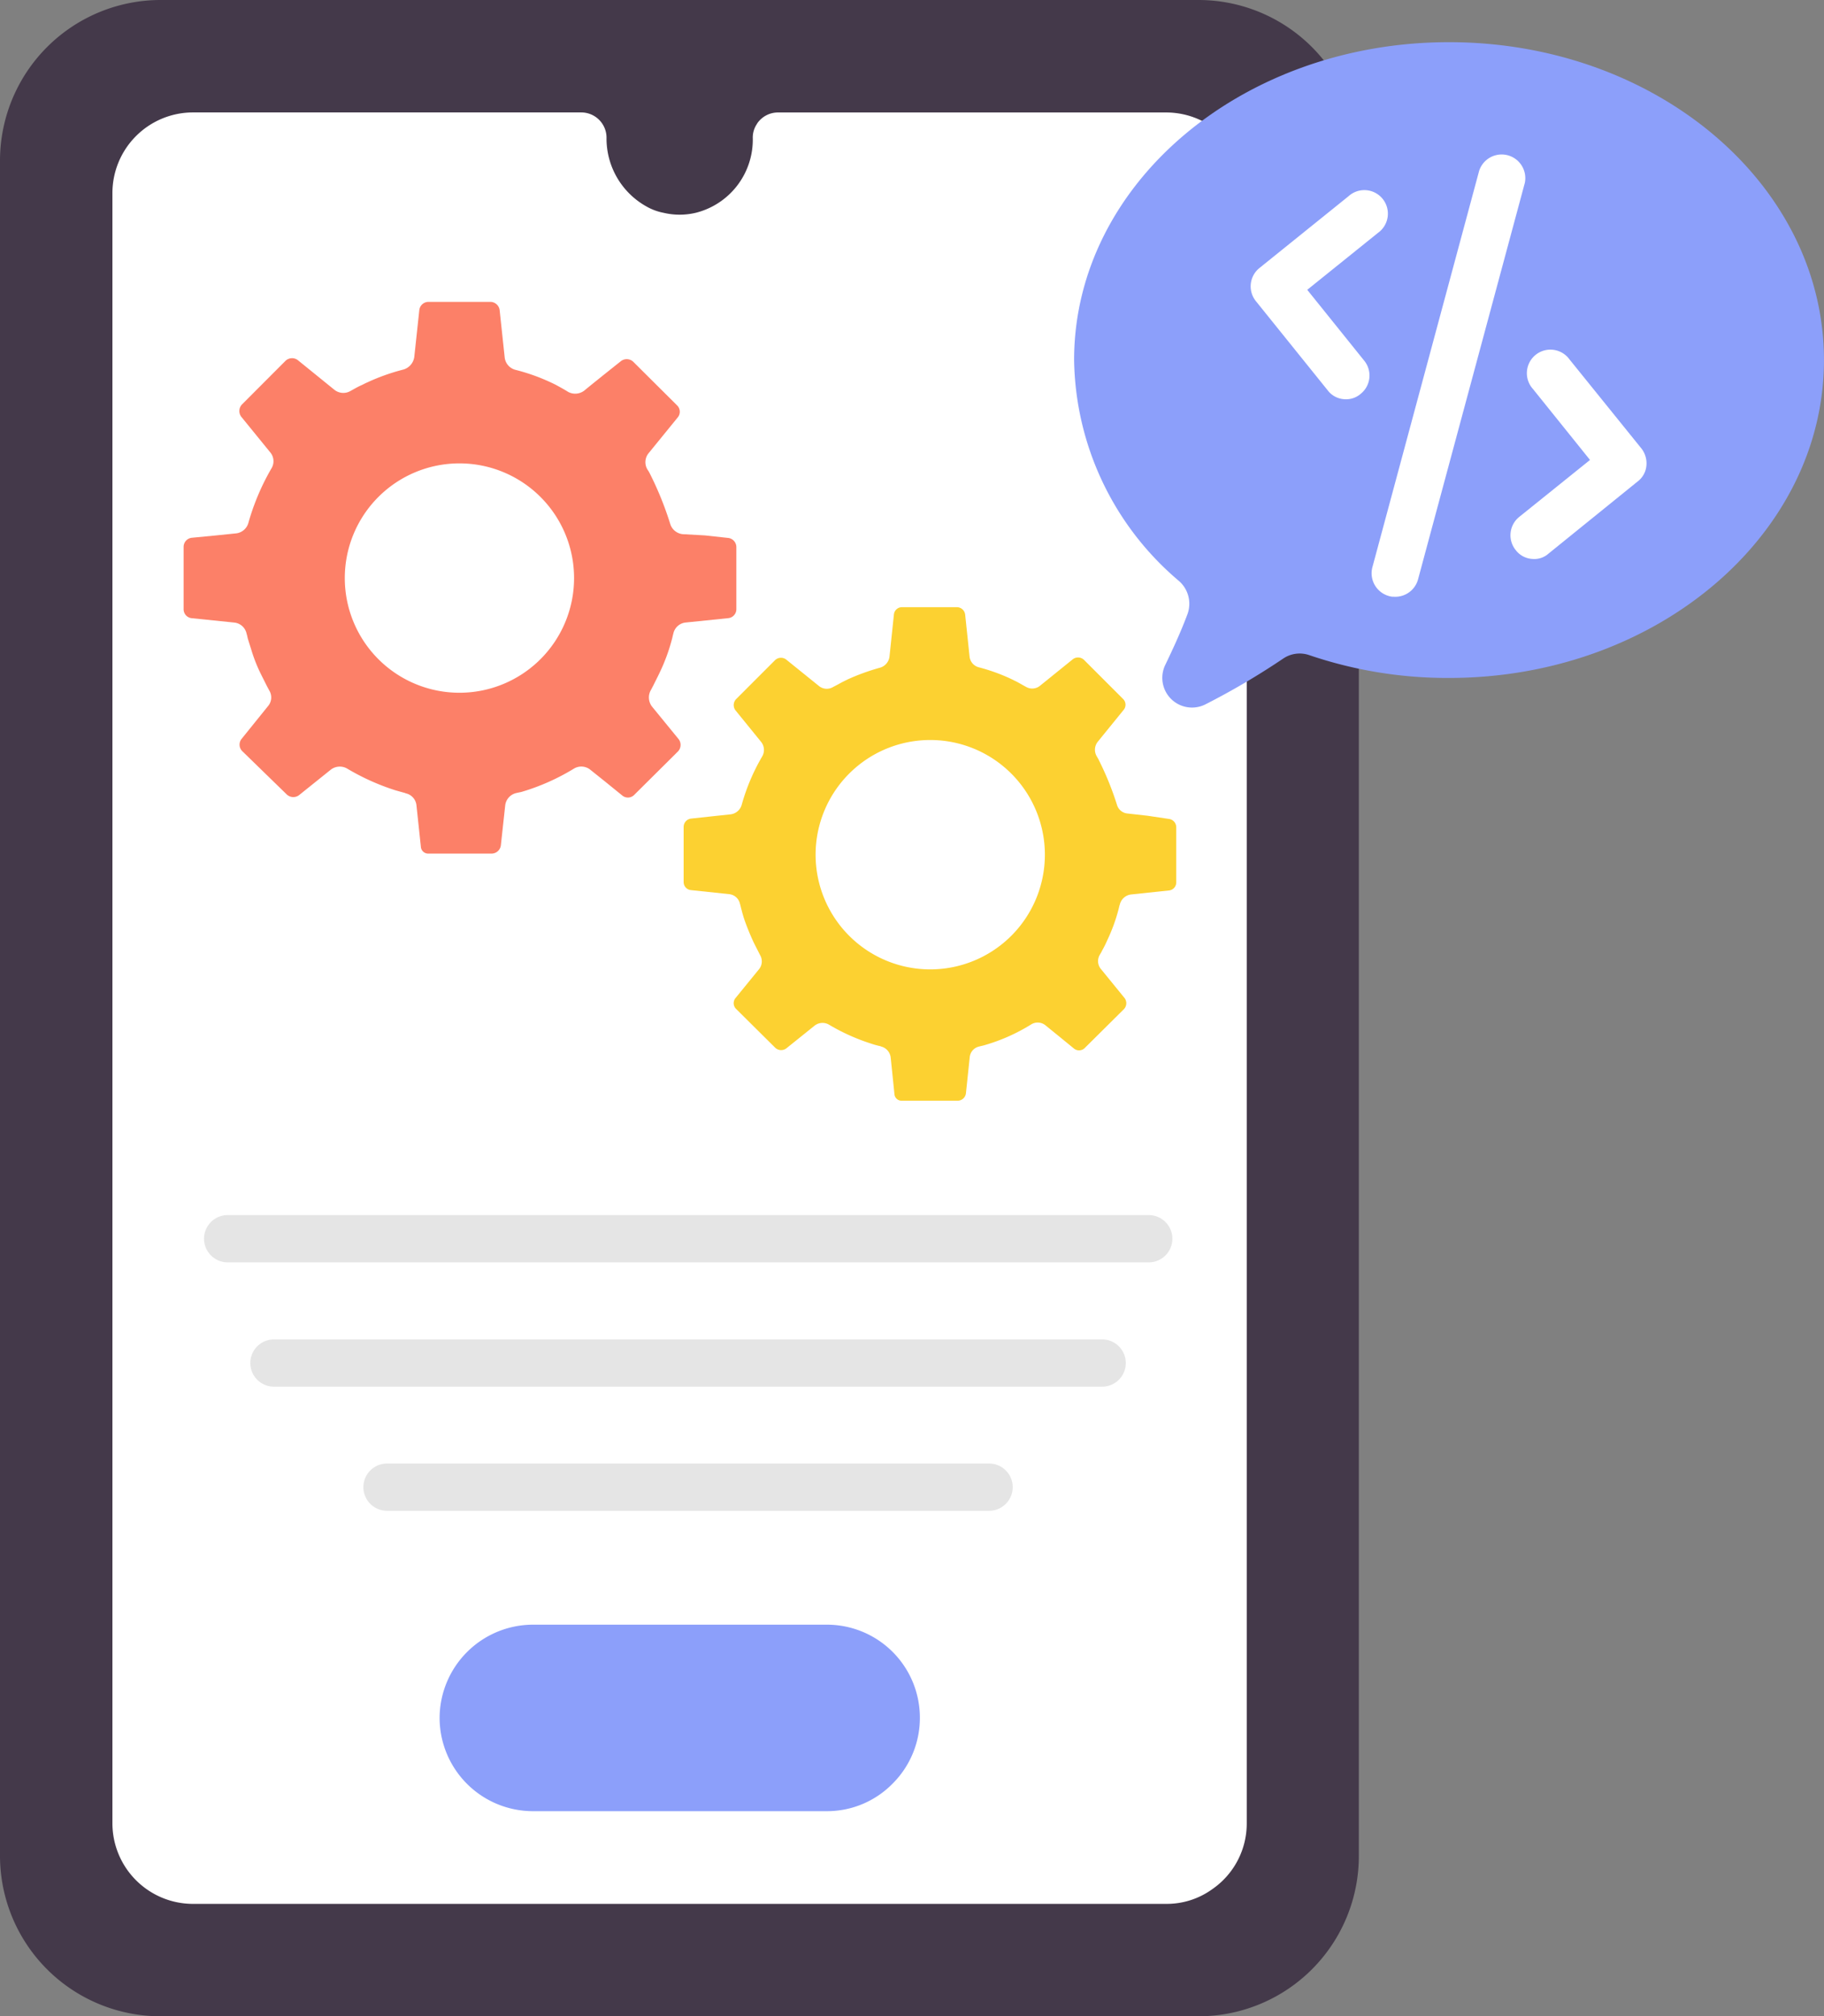 <svg xmlns="http://www.w3.org/2000/svg" width="45.251" height="50" viewBox="0 0 45.251 50">
  <rect x="0" y="0" width="45.251" height="50" fill="#808080" stroke="none"/>
  <g id="hybrid" transform="translate(-0.477)">
    <path id="Path_84237" data-name="Path 84237" d="M34.188,3.984V46.016A3.974,3.974,0,0,1,30.211,50H4.461A3.981,3.981,0,0,1,.477,46.016V3.984A3.986,3.986,0,0,1,4.461,0h25.75A3.979,3.979,0,0,1,34.188,3.984Z" fill="#44394a"/>
    <path id="Path_84238" data-name="Path 84238" d="M31.686,5.06V45.5a1.977,1.977,0,0,1-.852,1.625,1.93,1.93,0,0,1-1.141.367H5.537A2,2,0,0,1,3.545,45.5V5.06A2,2,0,0,1,5.537,3.067h9.641a.627.627,0,0,1,.625.625A1.929,1.929,0,0,0,16.795,5.4a1.376,1.376,0,0,0,.422.156,1.734,1.734,0,0,0,.8,0,1.87,1.87,0,0,0,1.414-1.867.6.6,0,0,1,.109-.344V3.341a.625.625,0,0,1,.516-.273h9.641A2,2,0,0,1,31.686,5.06Z" transform="translate(-0.279 -0.279)" fill="#fff"/>
    <path id="Path_84239" data-name="Path 84239" d="M19.2,14.318V15.85a.223.223,0,0,1-.2.227l-1.063.109a.348.348,0,0,0-.3.273c-.016.055-.023.1-.031.125a4.6,4.6,0,0,1-.32.867c-.047.1-.1.2-.148.3-.023.039-.039.078-.063.117a.37.37,0,0,0,.031.4l.664.812a.236.236,0,0,1-.016.3l-1.086,1.078a.219.219,0,0,1-.3.016l-.414-.336-.375-.3a.354.354,0,0,0-.406-.031,5.463,5.463,0,0,1-1.3.578c-.031.008-.078.016-.141.031a.357.357,0,0,0-.266.3l-.109,1a.234.234,0,0,1-.227.2h-1.57a.182.182,0,0,1-.187-.172l-.109-1.023a.34.34,0,0,0-.266-.3.024.024,0,0,1-.016-.008c-.086-.023-.172-.047-.25-.07a5.736,5.736,0,0,1-1.18-.531.365.365,0,0,0-.414.023l-.789.633a.236.236,0,0,1-.3-.016L6.94,19.373a.228.228,0,0,1-.016-.3l.656-.813a.33.33,0,0,0,.031-.391l-.062-.117-.141-.281a3.818,3.818,0,0,1-.234-.586l-.094-.3c-.008-.031-.016-.078-.031-.125a.348.348,0,0,0-.3-.273l-1.062-.109a.223.223,0,0,1-.2-.227V14.311a.228.228,0,0,1,.2-.227l.57-.055.539-.055a.359.359,0,0,0,.3-.266,5.844,5.844,0,0,1,.57-1.344.341.341,0,0,0-.031-.4l-.719-.883a.237.237,0,0,1,.016-.3L8.018,9.693a.236.236,0,0,1,.3-.016l.906.734a.354.354,0,0,0,.406.031c.086-.047.164-.094.25-.133.055-.023.109-.055.164-.078a5.114,5.114,0,0,1,.9-.32.38.38,0,0,0,.266-.313l.125-1.164a.229.229,0,0,1,.227-.2H13.1a.234.234,0,0,1,.227.2l.125,1.172a.358.358,0,0,0,.266.313,4.9,4.9,0,0,1,1.008.375c.055.031.187.1.3.172a.37.37,0,0,0,.4-.031c.313-.258.914-.734.914-.734a.236.236,0,0,1,.3.016L17.729,10.8a.22.22,0,0,1,.016.3l-.719.883A.351.351,0,0,0,17,12.4a.692.692,0,0,1,.055.094,8.149,8.149,0,0,1,.508,1.258.364.364,0,0,0,.3.242l.555.031.57.062A.229.229,0,0,1,19.2,14.318Z" transform="translate(-0.455 -0.748)" fill="#fc8068"/>
    <path id="Path_84240" data-name="Path 84240" d="M31.354,22.021v1.367a.2.2,0,0,1-.18.2l-.945.1a.326.326,0,0,0-.273.242c-.016.047-.023.086-.031.117a4.343,4.343,0,0,1-.281.773,2.825,2.825,0,0,1-.133.266c-.016.039-.039.07-.055.1a.306.306,0,0,0,.031.352l.586.719a.213.213,0,0,1-.016.273l-.969.961a.2.2,0,0,1-.273.016l-.367-.3-.336-.273a.305.305,0,0,0-.359-.023,4.586,4.586,0,0,1-1.164.516c-.023.008-.07.016-.125.031a.3.3,0,0,0-.234.273l-.094.891a.209.209,0,0,1-.2.18h-1.4a.176.176,0,0,1-.172-.156l-.094-.914a.318.318,0,0,0-.234-.273.024.024,0,0,1-.016-.008,1.9,1.9,0,0,1-.227-.062,5.042,5.042,0,0,1-1.047-.469.317.317,0,0,0-.367.023l-.7.562a.213.213,0,0,1-.273-.016l-.969-.961a.2.2,0,0,1-.016-.273L21,25.545a.307.307,0,0,0,.031-.352l-.055-.109c-.039-.078-.086-.164-.125-.25-.078-.172-.148-.344-.211-.523-.031-.094-.055-.18-.078-.273-.008-.023-.016-.07-.031-.117a.306.306,0,0,0-.273-.242l-.945-.1a.2.2,0,0,1-.18-.2V22.006a.209.209,0,0,1,.18-.2l.508-.055L20.3,21.7a.327.327,0,0,0,.273-.234,5.051,5.051,0,0,1,.508-1.2.319.319,0,0,0-.023-.359l-.641-.789a.214.214,0,0,1,.016-.273l.969-.969a.212.212,0,0,1,.273-.016l.813.656a.306.306,0,0,0,.359.023c.078-.039.148-.078.219-.117l.141-.07a5.458,5.458,0,0,1,.8-.289.328.328,0,0,0,.234-.281l.109-1.039a.2.2,0,0,1,.2-.18h1.367a.209.209,0,0,1,.2.18l.109,1.039a.308.308,0,0,0,.234.273,4.607,4.607,0,0,1,.8.289l.094.047c.055.023.172.094.273.148a.306.306,0,0,0,.352-.031l.812-.656a.214.214,0,0,1,.273.016l.969.969a.2.2,0,0,1,.016.273l-.641.789a.317.317,0,0,0-.023.367c.016.031.039.062.047.086a7.454,7.454,0,0,1,.453,1.117.3.3,0,0,0,.266.211l.492.055.523.078A.209.209,0,0,1,31.354,22.021Z" transform="translate(-1.696 -1.506)" fill="#fcd131"/>
    <path id="Path_84241" data-name="Path 84241" d="M12.73,18.328a2.844,2.844,0,1,0-2.844-2.844A2.844,2.844,0,0,0,12.73,18.328Z" transform="translate(-0.855 -1.149)" fill="#fff"/>
    <path id="Path_84242" data-name="Path 84242" d="M25.578,25.874a2.844,2.844,0,1,0-2.844-2.844A2.844,2.844,0,0,0,25.578,25.874Z" transform="translate(-2.023 -1.835)" fill="#fff"/>
    <path id="Path_84243" data-name="Path 84243" d="M29.482,34.317H6.631a.586.586,0,0,1,0-1.172H29.482a.586.586,0,0,1,0,1.172ZM28.326,37.4H7.779a.586.586,0,0,1,0-1.172H28.326a.586.586,0,0,1,0,1.172Zm-2.8,3.078H10.584a.586.586,0,1,1,0-1.172H25.521a.586.586,0,1,1,0,1.172Z" transform="translate(-0.506 -3.013)" fill="#e5e5e5"/>
    <path id="Path_84244" data-name="Path 84244" d="M24.389,42.706a2.3,2.3,0,0,1-.68,1.633,2.276,2.276,0,0,1-1.633.68H14.787a2.317,2.317,0,0,1-2.313-2.313,2.321,2.321,0,0,1,2.313-2.312h7.289A2.307,2.307,0,0,1,24.389,42.706ZM46.818,9.034c0,4.352-4.172,7.883-9.3,7.883a10.645,10.645,0,0,1-3.461-.563.73.73,0,0,0-.648.078,18.16,18.16,0,0,1-1.938,1.141.737.737,0,0,1-.992-.984c.188-.391.383-.812.547-1.25a.75.75,0,0,0-.211-.828,7.309,7.309,0,0,1-2.6-5.477c0-4.359,4.164-7.883,9.3-7.883S46.818,4.675,46.818,9.034Z" transform="translate(-1.091 -0.105)" fill="#8c9ffa"/>
    <path id="Path_84245" data-name="Path 84245" d="M41.573,14.239a.557.557,0,0,1-.391-.219.584.584,0,0,1,.086-.82l1.758-1.414-1.414-1.758a.584.584,0,1,1,.906-.734L44.3,11.5a.6.6,0,0,1,.125.43.554.554,0,0,1-.219.391L42,14.106a.532.532,0,0,1-.422.133Zm-4.664-3.961a.557.557,0,0,1-.391-.219L34.737,7.848a.584.584,0,0,1,.086-.82l2.211-1.781a.584.584,0,1,1,.734.906L36.011,7.567l1.414,1.758a.583.583,0,0,1-.086.82A.557.557,0,0,1,36.909,10.278Zm1.227,4.9a.392.392,0,0,1-.094-.016.586.586,0,0,1-.414-.719l2.648-9.828a.587.587,0,0,1,1.133.3l-2.648,9.828A.585.585,0,0,1,38.136,15.176Z" transform="translate(-3.103 -0.38)" fill="#fff"/>
  </g>
</svg>
